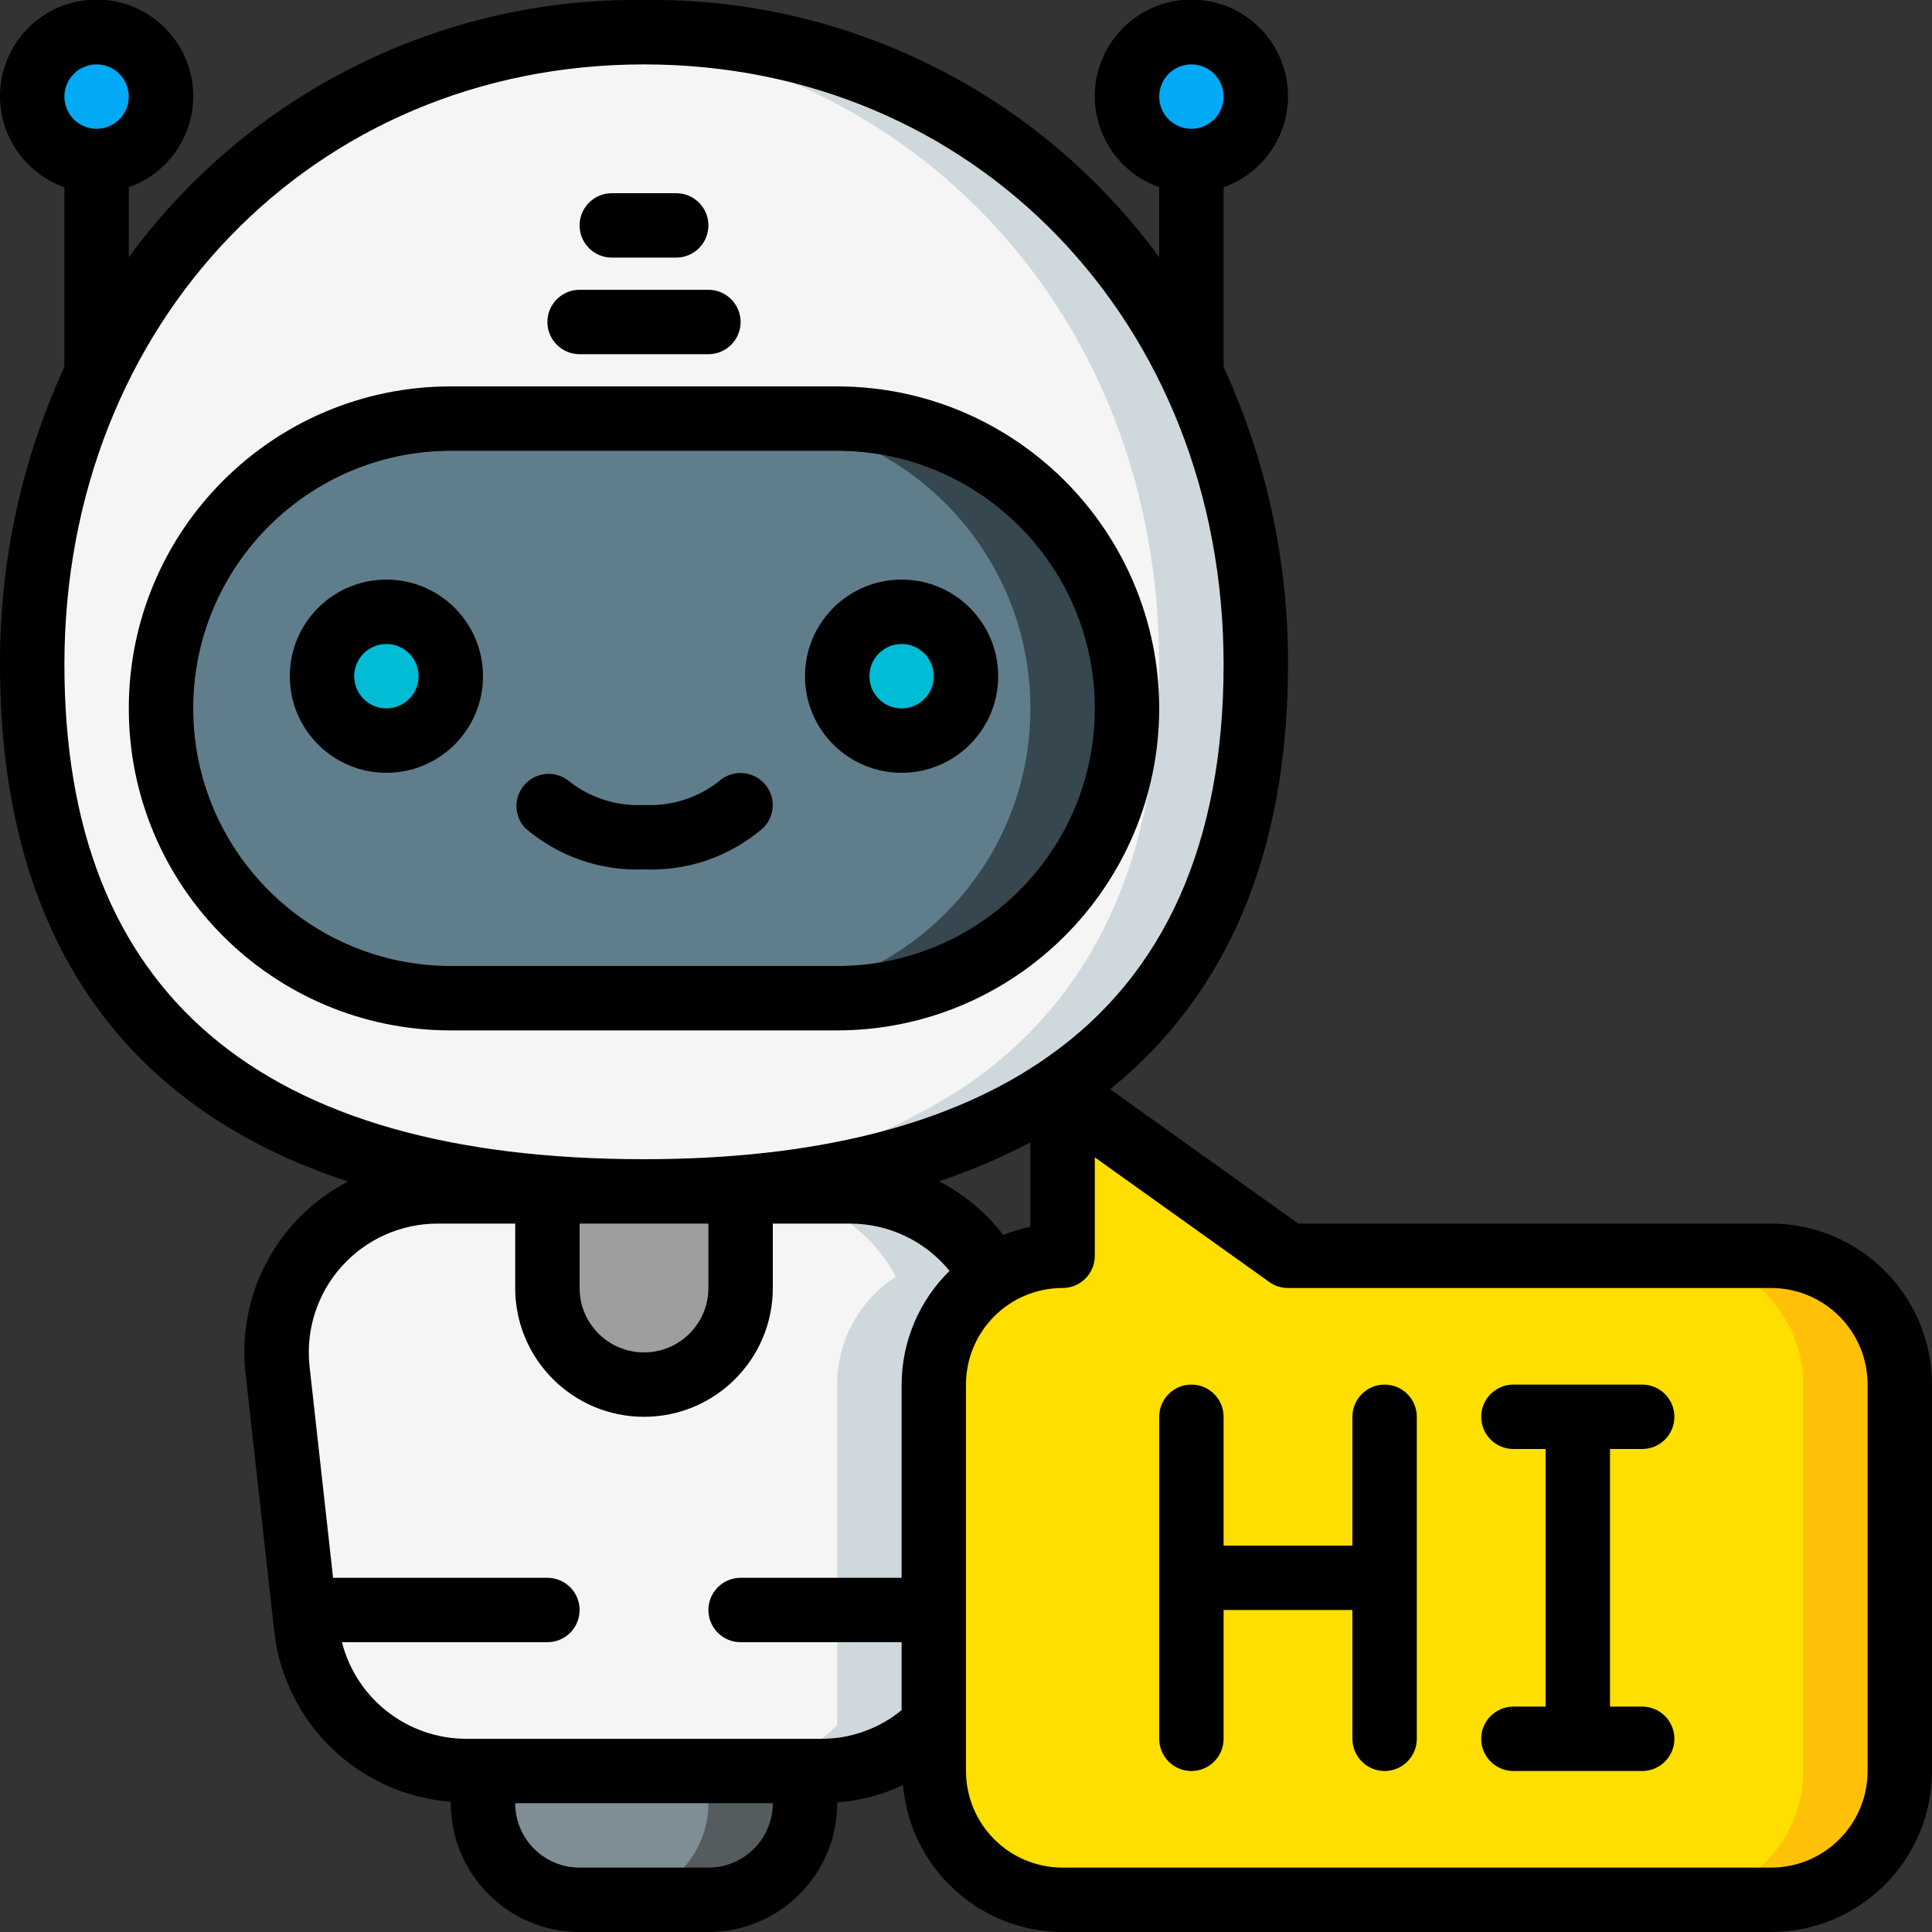 <svg height="512" viewBox="0 0 60 60" width="512" xmlns="http://www.w3.org/2000/svg"><rect x="0" y="0" width="60" height="60" fill="#333333" stroke="none"/><g id="Page-1" fill="none" fill-rule="evenodd"><g id="026---Bot-Hi" fill-rule="nonzero" transform="translate(0 -1)"><path id="Shape" d="m39 21.64c0 6.31-2.25 10.44-5.86 12.98-3.915 2.609-8.358 3.38-13.14 3.38-10.49 0-19-4.09-19-16.36 0-11.46 8.51-19.64 19-19.64s19 8.18 19 19.64z" fill="#f5f5f5"/><path id="Shape" d="m20 2c-.506 0-1 .036-1.5.073 9.787.741 17.5 8.66 17.5 19.567 0 6.31-2.25 10.44-5.86 12.98-2.695 1.8-6.065 3.119-11.6 3.343.483.019.967.037 1.46.037 4.787 0 9.227-.772 13.14-3.38 3.61-2.54 5.86-6.67 5.86-12.98 0-11.46-8.51-19.64-19-19.64z" fill="#cfd8dc"/><rect id="Rectangle-path" fill="#607d8b" height="18" rx="9" width="30" x="5" y="14"/><path id="Shape" d="m26 14h-3c4.971 0 9 4.029 9 9s-4.029 9-9 9h3c4.971-0 9-4.029 9-9s-4.029-9-9-9z" fill="#37474f"/><path id="Shape" d="m59 44v12c0 2.209-1.791 4-4 4h-22c-2.209 0-4-1.791-4-4v-12c.004-2.207 1.793-3.996 4-4v-5l7 5h15c2.209 0 4 1.791 4 4z" fill="#ffdf00"/><path id="Shape" d="m55 40h-3c2.209 0 4 1.791 4 4v12c0 2.209-1.791 4-4 4h3c2.209 0 4-1.791 4-4v-12c0-2.209-1.791-4-4-4z" fill="#fec108"/><circle id="Oval" cx="3" cy="4" fill="#02a9f4" r="2"/><circle id="Oval" cx="12" cy="22" fill="#00bcd4" r="2"/><circle id="Oval" cx="28" cy="22" fill="#00bcd4" r="2"/><circle id="Oval" cx="37" cy="4" fill="#02a9f4" r="2"/><path id="Shape" d="m30.82 40.65c-1.137.735-1.822 1.997-1.82 3.35v10.58c-.928.913-2.178 1.424-3.48 1.42h-11.04c-2.549 0-4.69-1.917-4.97-4.45l-.89-8c-.156-1.413.296-2.826 1.245-3.886.949-1.059 2.303-1.665 3.725-1.664h12.82c1.847.001 3.542 1.02 4.41 2.65z" fill="#f5f5f5"/><path id="Shape" d="m26.41 38h-3c1.847.001 3.542 1.02 4.41 2.65-1.137.735-1.822 1.997-1.82 3.35v10.58c-.928.913-2.178 1.424-3.48 1.42l3-0c1.302.004 2.552-.507 3.48-1.42v-10.58c-.002-1.353.683-2.615 1.82-3.35-.868-1.63-2.563-2.649-4.41-2.65z" fill="#cfd8dc"/><path id="Shape" d="m15 56h10v1c0 1.657-1.343 3-3 3h-4c-1.657 0-3-1.343-3-3z" fill="#7f8e94"/><path id="Shape" d="m22 56v1c0 1.657-1.343 3-3 3h3c1.657 0 3-1.343 3-3v-1z" fill="#545c60"/><path id="Shape" d="m17 38h6v3c0 1.657-1.343 3-3 3s-3-1.343-3-3z" fill="#9e9e9e"/><g fill="#000"><path id="Shape" d="m55 39h-14.68l-5.842-4.173c3.649-2.952 5.522-7.37 5.522-13.187.014-3.191-.668-6.346-2-9.246v-5.578c1.378-.487 2.204-1.896 1.957-3.336s-1.496-2.493-2.957-2.493-2.71 1.053-2.957 2.493.579 2.849 1.957 3.336v2.174c-3.726-5.095-9.688-8.073-16-7.99-6.312-.083-12.274 2.895-16 7.99v-2.174c1.378-.487 2.204-1.896 1.957-3.336s-1.496-2.493-2.957-2.493-2.71 1.053-2.957 2.493.579 2.849 1.957 3.336v5.578c-1.332 2.9-2.014 6.055-2 9.246 0 8.3 3.71 13.727 10.807 16.054-2.195 1.136-3.461 3.51-3.181 5.966l.89 8c.319 2.853 2.621 5.076 5.484 5.295v.045c0 2.209 1.791 4 4 4h4c2.209 0 4-1.791 4-4v-.023c.708-.055 1.4-.238 2.044-.538.222 2.574 2.372 4.553 4.956 4.561h22c2.76-.003 4.997-2.24 5-5v-12c-.003-2.76-2.24-4.997-5-5zm-18-36c.552 0 1 .448 1 1s-.448 1-1 1-1-.448-1-1 .448-1 1-1zm-34 0c.552 0 1 .448 1 1s-.448 1-1 1-1-.448-1-1 .448-1 1-1zm28.159 36.353c-.537-.696-1.219-1.265-2-1.668.979-.322 1.93-.727 2.841-1.209v2.624c-.287.059-.569.144-.841.253zm-9.159-.353v2c0 1.105-.895 2-2 2s-2-.895-2-2v-2zm-20-17.36c0-10.626 7.738-18.64 18-18.64s18 8.014 18 18.64c0 5.532-1.829 9.625-5.436 12.164-2.993 2.121-7.219 3.196-12.564 3.196-11.944 0-18-5.168-18-15.36zm8.619 30.36h6.381c.552 0 1-.448 1-1s-.448-1-1-1h-6.656l-.73-6.561c-.125-1.13.237-2.261.996-3.108.759-.847 1.842-1.331 2.98-1.331h2.41v2c0 2.209 1.791 4 4 4s4-1.791 4-4v-2h2.41c1.194.003 2.324.542 3.079 1.468-.949.93-1.486 2.203-1.489 3.532v6h-5c-.552 0-1 .448-1 1s.448 1 1 1h5v2.11c-.699.574-1.575.889-2.48.89h-11.04c-1.821-.001-3.41-1.236-3.861-3zm11.381 7h-4c-1.105 0-2-.895-2-2h8c0 1.105-.895 2-2 2zm36-3c0 1.657-1.343 3-3 3h-22c-1.657 0-3-1.343-3-3v-12c0-1.657 1.343-3 3-3 .552 0 1-.448 1-1v-3.057l5.419 3.871c.17.121.373.186.581.186h15c1.657 0 3 1.343 3 3z"/><path id="Shape" d="m12 19c-1.657 0-3 1.343-3 3s1.343 3 3 3 3-1.343 3-3-1.343-3-3-3zm0 4c-.552 0-1-.448-1-1s.448-1 1-1 1 .448 1 1-.448 1-1 1z"/><path id="Shape" d="m31 22c0-1.657-1.343-3-3-3s-3 1.343-3 3 1.343 3 3 3 3-1.343 3-3zm-4 0c0-.552.448-1 1-1s1 .448 1 1-.448 1-1 1-1-.448-1-1z"/><path id="Shape" d="m36 23c-.006-5.52-4.48-9.994-10-10h-12c-5.523 0-10 4.477-10 10s4.477 10 10 10h12c5.52-.006 9.994-4.48 10-10zm-30 0c.005-4.416 3.584-7.995 8-8h12c4.418 0 8 3.582 8 8s-3.582 8-8 8h-12c-4.416-.005-7.995-3.584-8-8z"/><path id="Shape" d="m22.305 25.282c-.658.508-1.475.762-2.305.718-.828.043-1.644-.211-2.3-.717-.399-.351-1.002-.329-1.374.05-.372.379-.384.982-.026 1.374 1.023.887 2.347 1.349 3.7 1.293 1.355.058 2.682-.404 3.707-1.293.387-.386.389-1.011.006-1.4-.384-.39-1.01-.401-1.408-.025z"/><path id="Shape" d="m18 12h4c.552 0 1-.448 1-1s-.448-1-1-1h-4c-.552 0-1 .448-1 1s.448 1 1 1z"/><path id="Shape" d="m19 9h2c.552 0 1-.448 1-1s-.448-1-1-1h-2c-.552 0-1 .448-1 1s.448 1 1 1z"/><path id="Shape" d="m43 44c-.552 0-1 .448-1 1v4h-4v-4c0-.552-.448-1-1-1s-1 .448-1 1v10c0 .552.448 1 1 1s1-.448 1-1v-4h4v4c0 .552.448 1 1 1s1-.448 1-1v-10c0-.552-.448-1-1-1z"/><path id="Shape" d="m51 46c.552 0 1-.448 1-1s-.448-1-1-1h-4c-.552 0-1 .448-1 1s.448 1 1 1h1v8h-1c-.552 0-1 .448-1 1s.448 1 1 1h4c.552 0 1-.448 1-1s-.448-1-1-1h-1v-8z"/></g></g></g></svg>
